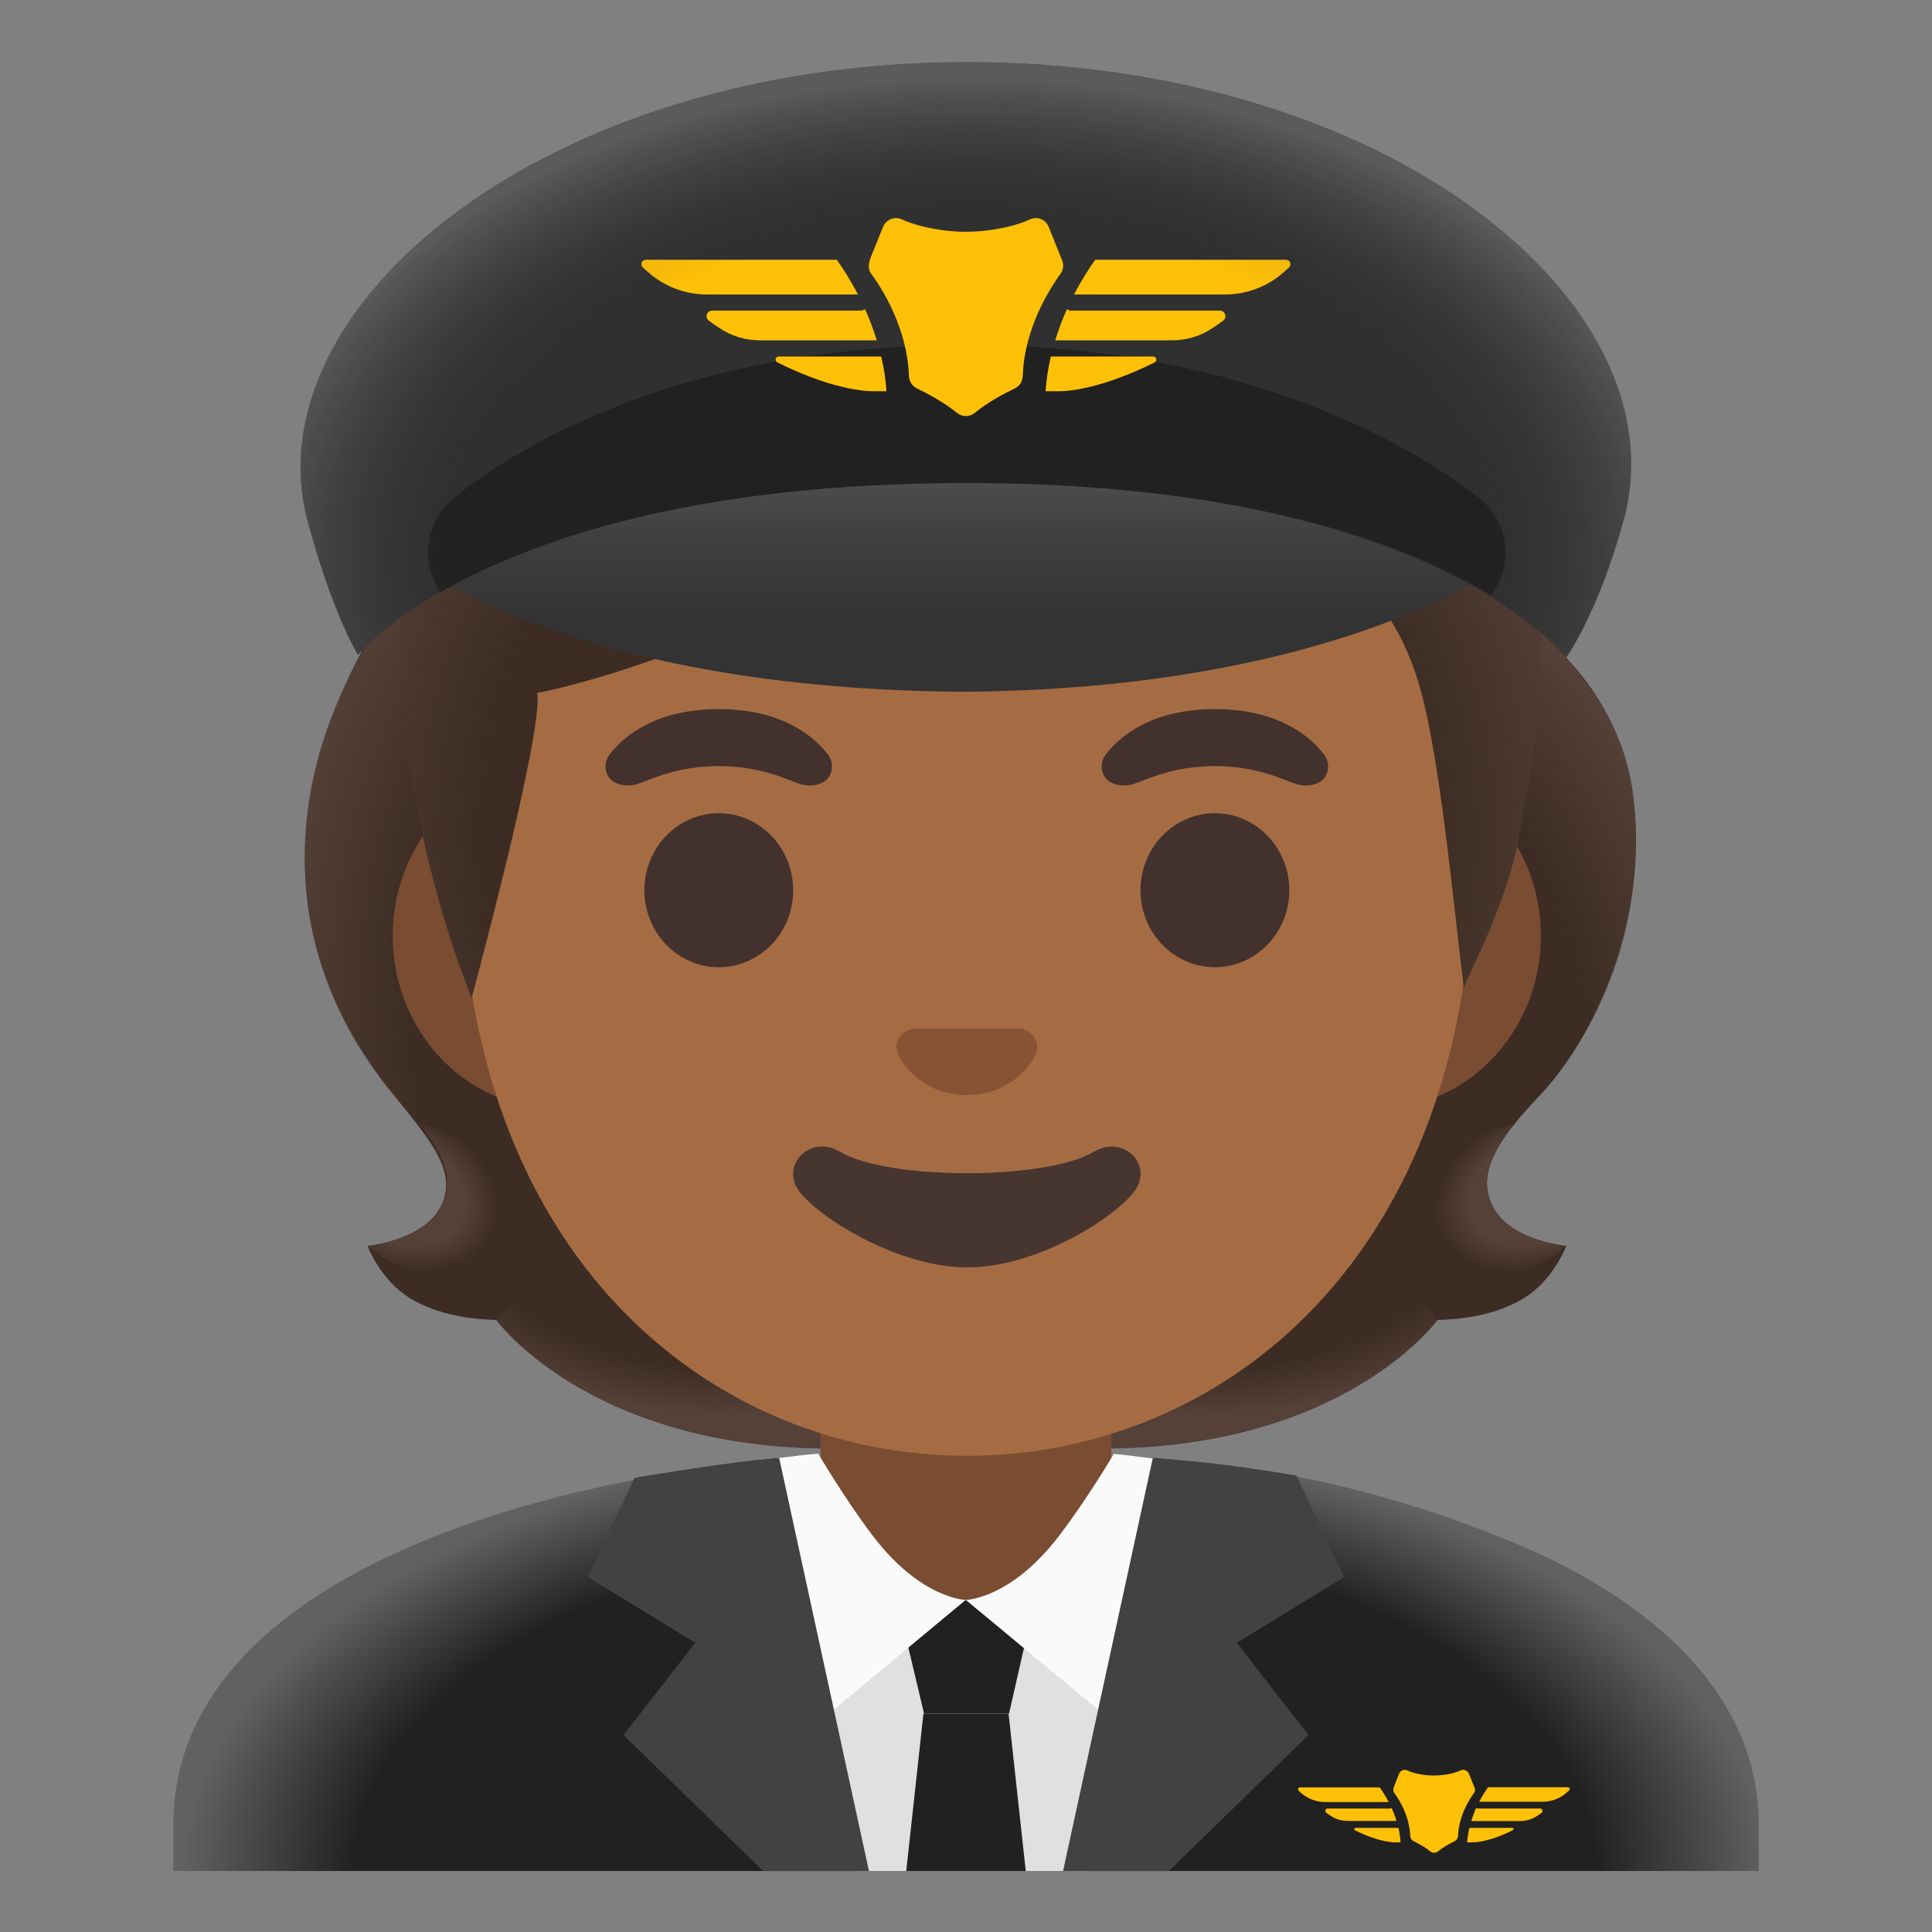 <?xml version="1.0" encoding="UTF-8" standalone="no"?>
<svg
   enable-background="new 0 0 128 128"
   viewBox="0 0 128 128"
   version="1.1"
   id="svg511"
   sodipodi:docname="emoji_u1f9d1_1f3fe_200d_2708.svg"
   inkscape:version="1.2.2 (732a01da63, 2022-12-09)"
   xmlns:inkscape="http://www.inkscape.org/namespaces/inkscape"
   xmlns:sodipodi="http://sodipodi.sourceforge.net/DTD/sodipodi-0.dtd"
   xmlns:xlink="http://www.w3.org/1999/xlink"
   xmlns="http://www.w3.org/2000/svg"
   xmlns:svg="http://www.w3.org/2000/svg">
  <rect x="0" y="0" width="128" height="128" fill="#808080" stroke="none"/>
  <defs
     id="defs515" />
  <sodipodi:namedview
     id="namedview513"
     pagecolor="#ffffff"
     bordercolor="#666666"
     borderopacity="1.0"
     inkscape:showpageshadow="2"
     inkscape:pageopacity="0.0"
     inkscape:pagecheckerboard="0"
     inkscape:deskcolor="#d1d1d1"
     showgrid="false"
     inkscape:zoom="1.84375"
     inkscape:cx="64.271186"
     inkscape:cy="64"
     inkscape:window-width="1680"
     inkscape:window-height="998"
     inkscape:window-x="-8"
     inkscape:window-y="-8"
     inkscape:window-maximized="1"
     inkscape:current-layer="svg511" />
  <linearGradient
     id="a">
    <stop
       offset=".728"
       stop-color="#554138"
       stop-opacity="0"
       id="stop373" />
    <stop
       offset="1"
       stop-color="#554138"
       id="stop375" />
  </linearGradient>
  <radialGradient
     id="b"
     cx="99.58"
     cy="45.68"
     gradientTransform="matrix(1 0 0 .491 -20.94 59.89)"
     gradientUnits="userSpaceOnUse"
     r="23.42"
     xlink:href="#a" />
  <linearGradient
     id="c">
    <stop
       offset=".663"
       stop-color="#554138"
       id="stop379" />
    <stop
       offset="1"
       stop-color="#554138"
       stop-opacity="0"
       id="stop381" />
  </linearGradient>
  <radialGradient
     id="d"
     cx="76.52"
     cy="49.16"
     gradientTransform="matrix(-.906 .424 -.314 -.672 186.46 79.44)"
     gradientUnits="userSpaceOnUse"
     r="6.92"
     xlink:href="#c" />
  <linearGradient
     id="e">
    <stop
       offset=".725"
       stop-color="#554138"
       stop-opacity="0"
       id="stop385" />
    <stop
       offset="1"
       stop-color="#554138"
       id="stop387" />
  </linearGradient>
  <radialGradient
     id="f"
     cx="97.15"
     cy="55.32"
     gradientTransform="matrix(-.075 -.997 .831 -.062 42.34 173)"
     gradientUnits="userSpaceOnUse"
     r="40.58"
     xlink:href="#e" />
  <radialGradient
     id="g"
     cx="53.45"
     cy="62.95"
     gradientTransform="matrix(.075 -.997 -.831 -.062 101.77 122.27)"
     gradientUnits="userSpaceOnUse"
     r="43.09"
     xlink:href="#e" />
  <radialGradient
     id="h"
     cx="49.49"
     cy="45.68"
     gradientTransform="matrix(-1 0 0 .491 98.99 59.89)"
     gradientUnits="userSpaceOnUse"
     r="23.42"
     xlink:href="#a" />
  <radialGradient
     id="i"
     cx="26.43"
     cy="49.16"
     gradientTransform="matrix(.906 .424 .314 -.672 -12.96 100.67)"
     gradientUnits="userSpaceOnUse"
     r="6.92"
     xlink:href="#c" />
  <radialGradient
     id="j"
     cx="64.61"
     cy="121.18"
     gradientTransform="matrix(1 0 0 .548 0 57.65)"
     gradientUnits="userSpaceOnUse"
     r="52.5">
    <stop
       offset=".782"
       stop-color="#212121"
       id="stop394" />
    <stop
       offset="1"
       stop-color="#616161"
       id="stop396" />
  </radialGradient>
  <radialGradient
     id="k"
     cx="63.36"
     cy="72.72"
     gradientTransform="matrix(1 0 0 -1 0 128)"
     gradientUnits="userSpaceOnUse"
     r="43.24"
     xlink:href="#e" />
  <linearGradient
     id="l"
     gradientTransform="matrix(1 0 0 -1 0 128)"
     gradientUnits="userSpaceOnUse"
     x1="64.06"
     x2="64.06"
     y1="103.52"
     y2="82.74">
    <stop
       offset=".004"
       stop-color="#666"
       id="stop400" />
    <stop
       offset=".08"
       stop-color="#606060"
       id="stop402" />
    <stop
       offset=".546"
       stop-color="#3f3f3f"
       id="stop404" />
    <stop
       offset=".802"
       stop-color="#333"
       id="stop406" />
  </linearGradient>
  <radialGradient
     id="n"
     cx="64.29"
     cy="91.14"
     gradientTransform="matrix(1 0 0 -.665 0 97.52)"
     gradientUnits="userSpaceOnUse"
     r="51.99">
    <stop
       offset=".631"
       stop-color="#212121"
       stop-opacity="0"
       id="stop412" />
    <stop
       offset=".918"
       stop-color="#bfbebe"
       id="stop414" />
  </radialGradient>
  <path
     d="m98.95 80.02c-1.25-2.27.34-4.58 3.06-7.44 3.54-3.73 7.33-11.5 6.16-20.08-.44-3.21-1.94-6.19-4.11-8.6-2.42-2.69-5.65-6.27-5.64-6.31 0 0-14.66 7.1-34.37 7.1s-32.1-11.58-32.68-11.5c0 0-21.13 19.88-5.27 39.38 2.49 3.06 4.3 5.17 3.06 7.44-1.21 2.21-4.81 2.53-4.81 2.53s.83 2.26 2.83 3.48c1.85 1.13 4.13 1.39 5.7 1.43 0 0 6.15 8.51 22.23 8.51h8.95 8.95c16.08 0 22.23-8.51 22.23-8.51 1.57-.04 3.85-.3 5.7-1.43 2-1.22 2.83-3.48 2.83-3.48s-3.61-.31-4.82-2.52z"
     fill="#3c2c23"
     id="path417" />
  <path
     d="m64.04 95.96v-9.44l28.57-2.26 2.6 3.2s-6.15 8.51-22.23 8.51z"
     fill="url(#b)"
     id="path419" />
  <path
     d="m95.15 83.33c-4.28-6.5 5.21-8.93 5.21-8.93s.01.01.01.01c-1.65 2.05-2.4 3.84-1.43 5.61 1.21 2.21 4.81 2.53 4.81 2.53s-4.9 4.36-8.6.78z"
     fill="url(#d)"
     id="path421" />
  <path
     d="m103.06 42.76c3.99 4.48 6.04 8.17 5.07 16.42-.66 5.67-3.39 10.48-5.87 13.14-.57.62-3.01 3.01-3.57 4.92 0 0-9.54-13.31-12.39-21.13-.57-1.58-1.1-3.2-1.17-4.88-.05-1.26.14-2.76.87-3.83.89-1.3 10.24-12.3 10.24-12.3 0 .01 3.8 4.28 6.82 7.66z"
     fill="url(#f)"
     id="path423" />
  <path
     d="m31.81 33.44c-17.2 16.57-12.04 32.24-5.25 39.69.57.62 2.73 3.17 3.28 5.08 0 0 9.54-13.31 12.39-21.13.58-1.58 1.1-3.2 1.17-4.88.05-1.26-.14-2.76-.87-3.83-.89-1.31-1.93-.96-3.44-.96-2.87-.01-7.28-13.97-7.28-13.97z"
     fill="url(#g)"
     id="path425" />
  <path
     d="m64.09 95.96v-9.44l-28.57-2.26-2.6 3.2s6.15 8.51 22.23 8.51z"
     fill="url(#h)"
     id="path427" />
  <path
     d="m32.98 83.33c4.28-6.5-5.21-8.93-5.21-8.93s-.01.01-.01.01c1.65 2.05 2.4 3.84 1.43 5.61-1.21 2.21-4.81 2.53-4.81 2.53s4.9 4.36 8.6.78z"
     fill="url(#i)"
     id="path429" />
  <path
     d="m73.63 112.3v-22.79h-9.63-9.63v22.79z"
     fill="#7a4c32"
     id="path431" />
  <path
     d="m116.52 123.96v-3.11c0-9.38-8.44-15.34-15.73-18.43-6.45-2.74-14.28-5.1-23.99-5.8 0 0-2.92 19.52-12.65 19.38-8.32-.12-11.91-19.41-11.91-19.41-20.55 1.94-40.75 9.46-40.75 24.26v3.11z"
     fill="url(#j)"
     id="path433" />
  <path
     d="m71.91 123.96 3.43-17.96h-22.68l3.84 17.96z"
     fill="#e0e0e0"
     id="path435" />
  <path
     d="m66.85 113.53h-5.63l-1.78-7.5h9.12z"
     fill="#212121"
     id="path437" />
  <path
     d="m67.96 123.96-1.14-10.43h-5.64l-1.14 10.43z"
     fill="#212121"
     id="path439" />
  <path
     d="m63.98 106-8.65 7.19-1.62 1.35-3.49-17.81c.5-.06 1-.11 1.5-.15 1.11-.11 1.37-.2 2.49-.27 0 0 1.81 3.08 3.66 5.5 3.17 4.13 6.11 4.19 6.11 4.19z"
     fill="#fafafa"
     id="path441" />
  <path
     d="m77.76 96.78-3.48 17.76-10.29-8.54s2.96-.06 6.13-4.19c1.92-2.5 3.67-5.48 3.67-5.48 1.12.08 1.38.17 2.49.28.5.05.99.1 1.48.17z"
     fill="#fafafa"
     id="path443" />
  <path
     d="m55.23 113.19-3.61-16.61c-.5.04-1 .09-1.5.15-3.16.34-8.08 1.18-8.08 1.18l-3.1 6.57 7.12 4.36-4.75 6.11 9.25 9.01h6 1.01z"
     fill="#424242"
     id="path445" />
  <path
     d="m72.77 113.19 3.61-16.61c.5.04 1 .09 1.5.15 3.35.22 8.01 1.03 8.01 1.03l3.17 6.72-7.12 4.36 4.75 6.11-9.25 9.01h-6-1.01z"
     fill="#424242"
     id="path447" />
  <g
     fill="#ffc107"
     id="g463">
    <path
       d="m92.2 119.78c-.04.02-.08.04-.12.04h-4.12c-.15 0-.21.19-.09.28.1.07.19.14.29.2.33.23.73.34 1.13.34h3.23c-.09-.3-.2-.59-.32-.86z"
       id="path449" />
    <path
       d="m92 119.38c-.22-.42-.43-.74-.59-.96h-5.29c-.11 0-.17.14-.08.22.05.05.1.09.15.14.45.4 1.03.61 1.62.61h4.19z"
       id="path451" />
    <path
       d="m92.65 121.1h-2.84c-.09 0-.12.12-.04.16 1.72.86 2.69.8 2.69.8h.33c-.02-.33-.07-.66-.14-.96z"
       id="path453" />
    <path
       d="m102.04 119.82h-4.12c-.05 0-.09-.02-.12-.04-.12.26-.23.56-.32.87h3.23c.4 0 .8-.12 1.13-.34.09-.06.19-.13.29-.2.12-.09.06-.29-.09-.29z"
       id="path455" />
    <path
       d="m103.88 118.41h-5.29c-.16.22-.37.54-.59.96h4.18c.6 0 1.18-.21 1.62-.61.05-.05.1-.09.15-.14.09-.07.04-.21-.07-.21z"
       id="path457" />
    <path
       d="m100.19 121.1h-2.84c-.07.31-.12.63-.15.96h.33s.97.06 2.69-.8c.09-.04.06-.16-.03-.16z"
       id="path459" />
    <path
       d="m96.78 117.29c-.32.15-.7.24-1.04.29-.49.07-.99.07-1.48 0-.35-.05-.72-.14-1.04-.29-.2-.09-.44.01-.52.21l-.33.83c-.09.22-.07.36.01.47.3.4 1 1.5 1.05 2.83.01.15.08.28.22.35.27.13.75.38 1.11.68.15.12.36.12.51 0 .36-.3.83-.54 1.11-.68.13-.06.21-.2.22-.35.05-1.33.75-2.42 1.05-2.83.08-.11.1-.25.04-.37-.09-.23-.25-.62-.37-.92-.1-.21-.34-.31-.54-.22z"
       id="path461" />
  </g>
  <path
     d="m91.38 50.6h-54.65c-5.89 0-10.71 5.13-10.71 11.41s4.82 11.41 10.71 11.41h54.65c5.89 0 10.71-5.14 10.71-11.41s-4.82-11.41-10.71-11.41z"
     fill="#7a4c32"
     id="path465" />
  <path
     d="m64.06 11.24c-17.4 0-33.52 18.61-33.52 45.4 0 26.64 16.61 39.81 33.52 39.81s33.52-13.17 33.52-39.81c0-26.79-16.12-45.4-33.52-45.4z"
     fill="#a56c43"
     id="path467" />
  <g
     fill="#42312c"
     id="g477">
    <path
       d="m54.85 49.99c-.93-1.23-3.07-3.01-7.23-3.01s-6.31 1.79-7.23 3.01c-.41.54-.31 1.17-.02 1.55.26.35 1.04.68 1.9.39s2.54-1.16 5.35-1.18c2.81.02 4.49.89 5.35 1.18s1.64-.03 1.9-.39c.29-.38.39-1.01-.02-1.55z"
       id="path469" />
    <path
       d="m87.72 49.99c-.93-1.23-3.07-3.01-7.23-3.01s-6.31 1.79-7.23 3.01c-.41.54-.31 1.17-.02 1.55.26.35 1.04.68 1.9.39s2.54-1.16 5.35-1.18c2.81.02 4.49.89 5.35 1.18s1.64-.03 1.9-.39c.29-.38.39-1.01-.02-1.55z"
       id="path471" />
    <ellipse
       cx="47.62"
       cy="58.98"
       rx="4.93"
       ry="5.1"
       id="ellipse473" />
    <ellipse
       cx="80.49"
       cy="58.98"
       rx="4.93"
       ry="5.1"
       id="ellipse475" />
  </g>
  <path
     d="m99.19 20.17c-.98-4.1-68.14-11.51-65.18-2.92-2.97.11-7.17 20.56-7.17 20.56-1.6 14.14 4.41 28.29 4.41 28.29s4.75-17.51 4.35-20.19c0 0 7.87-1.46 16.79-6.24 6.03-3.23 10.15-7.03 16.94-8.46 10.32-2.17 12.62 4.82 12.62 4.82s9.55-1.72 12.43 10.7c1.19 5.11 1.96 13.58 2.61 18.77-.06-.45 3.28-6.01 3.91-11.7.16-1.48 3.49-11.8-1.71-33.63z"
     fill="#3c2c23"
     id="path479" />
  <path
     d="m99.19 20.17c-.98-4.1-68.14-11.51-65.18-2.92-2.97.11-7.17 20.56-7.17 20.56-1.6 14.14 4.41 28.29 4.41 28.29s4.75-17.51 4.35-20.19c0 0 7.87-1.46 16.79-6.24 6.03-3.23 10.15-7.03 16.94-8.46 10.32-2.17 12.62 4.82 12.62 4.82s9.55-1.72 12.43 10.7c1.19 5.11 1.96 13.58 2.61 18.77-.06-.45 3.28-6.01 3.91-11.7.16-1.48 3.49-11.8-1.71-33.63z"
     fill="url(#k)"
     id="path481" />
  <path
     d="m72.47 76.31c-3.18 1.89-13.63 1.89-16.81 0-1.83-1.09-3.7.58-2.94 2.24.75 1.63 6.44 5.42 11.37 5.42s10.55-3.79 11.3-5.42c.76-1.66-1.09-3.32-2.92-2.24z"
     fill="#473530"
     id="path483" />
  <path
     d="m67.92 68.23c-.11-.04-.21-.07-.32-.08h-7.08c-.11.01-.22.04-.32.08-.64.26-.99.92-.69 1.63s1.71 2.69 4.55 2.69 4.25-1.99 4.55-2.69c.3-.71-.05-1.37-.69-1.63z"
     fill="#875334"
     id="path485" />
  <path
     d="m63.79 24.37c-33.25 0-38.58 11.36-38.58 11.36s10.25 9.91 38.58 10.1c28.34-.19 39.11-10.73 39.11-10.73s-5.85-10.73-39.11-10.73z"
     fill="url(#l)"
     id="path487" />
  <path
     d="m20.41 34.65c1.69 6.19 3.31 8.74 3.31 8.74 1.72-2 11.93-11.39 40.21-11.39h.12.04c28.28 0 37.96 9.57 39.67 11.57 0 0 2.11-2.9 3.81-9.09 3.93-14.32-15.53-30.36-43.53-30.36-27.92.01-47.54 16.22-43.63 30.53z"
     fill="#303030"
     id="path489" />
  <path
     id="path491"
     d="M 64.061 22.85 C 44.611 22.85 33.719 30.039 30.109 32.949 C 29.249 33.639 28.661 34.619 28.461 35.699 L 28.449 35.76 C 28.206 37.051 28.522 38.271 29.186 39.234 C 34.953 35.92 45.651 32 63.93 32 L 64.051 32 L 64.09 32 C 82.684 32 93.233 36.073 98.787 39.434 C 99.551 38.443 99.93 37.142 99.67 35.76 C 99.46 34.64 98.849 33.649 97.949 32.949 C 94.209 30.049 83.021 22.85 64.061 22.85 z "
     fill="#212121" />
  <g
     fill="#ffc107"
     id="g507">
    <path
       d="m57.31 20.48c-.09.06-.18.1-.29.1h-9.84c-.36 0-.5.46-.21.67.23.17.46.33.69.48.8.54 1.74.82 2.71.82h7.72c-.23-.74-.49-1.44-.78-2.07z"
       id="path493" />
    <path
       d="m56.84 19.51c-.52-1-1.03-1.78-1.4-2.3h-12.65c-.27 0-.4.33-.2.51.12.11.25.22.37.33 1.07.94 2.45 1.46 3.88 1.46z"
       id="path495" />
    <path
       d="m58.38 23.62h-6.79c-.21 0-.28.29-.09.39 4.11 2.05 6.44 1.91 6.44 1.91h.79c-.05-.8-.17-1.57-.35-2.3z"
       id="path497" />
    <path
       d="m80.82 20.58h-9.84c-.11 0-.21-.04-.29-.1-.29.63-.55 1.33-.78 2.07h7.72c.96 0 1.91-.28 2.71-.82.23-.15.46-.31.69-.48.29-.21.15-.67-.21-.67z"
       id="path499" />
    <path
       d="m85.21 17.21h-12.65c-.37.52-.88 1.3-1.4 2.3h9.99c1.43 0 2.81-.51 3.88-1.46.12-.11.25-.22.37-.33.2-.18.07-.51-.19-.51z"
       id="path501" />
    <path
       d="m76.41 23.62h-6.79c-.17.73-.29 1.5-.35 2.3h.79s2.33.14 6.44-1.91c.18-.1.12-.39-.09-.39z"
       id="path503" />
    <path
       d="m68.25 14.53c-.76.35-1.66.56-2.49.69-1.17.18-2.36.18-3.53 0-.83-.13-1.73-.34-2.49-.69-.48-.22-1.04.02-1.24.51l-.8 1.98c-.21.52-.17.86.02 1.12.71.96 2.39 3.59 2.5 6.76.01.35.2.67.52.83.65.31 1.79.91 2.64 1.61.36.3.86.3 1.22 0 .86-.71 1.99-1.3 2.64-1.61.32-.15.5-.47.52-.83.11-3.17 1.8-5.79 2.5-6.76.19-.26.23-.59.11-.89-.23-.56-.6-1.49-.89-2.21-.18-.49-.75-.73-1.23-.51z"
       id="path505" />
  </g>
  <path
     d="m20.41 34.65c1.69 6.19 3.31 8.74 3.31 8.74 1.72-2 11.93-11.39 40.21-11.39h.12.04c28.28 0 37.97 9.59 39.69 11.59 0 0 2.11-2.91 3.8-9.1 3.93-14.32-15.53-30.36-43.53-30.36-27.93 0-47.55 16.21-43.64 30.52z"
     fill="url(#n)"
     opacity=".3"
     id="path509" />
</svg>
